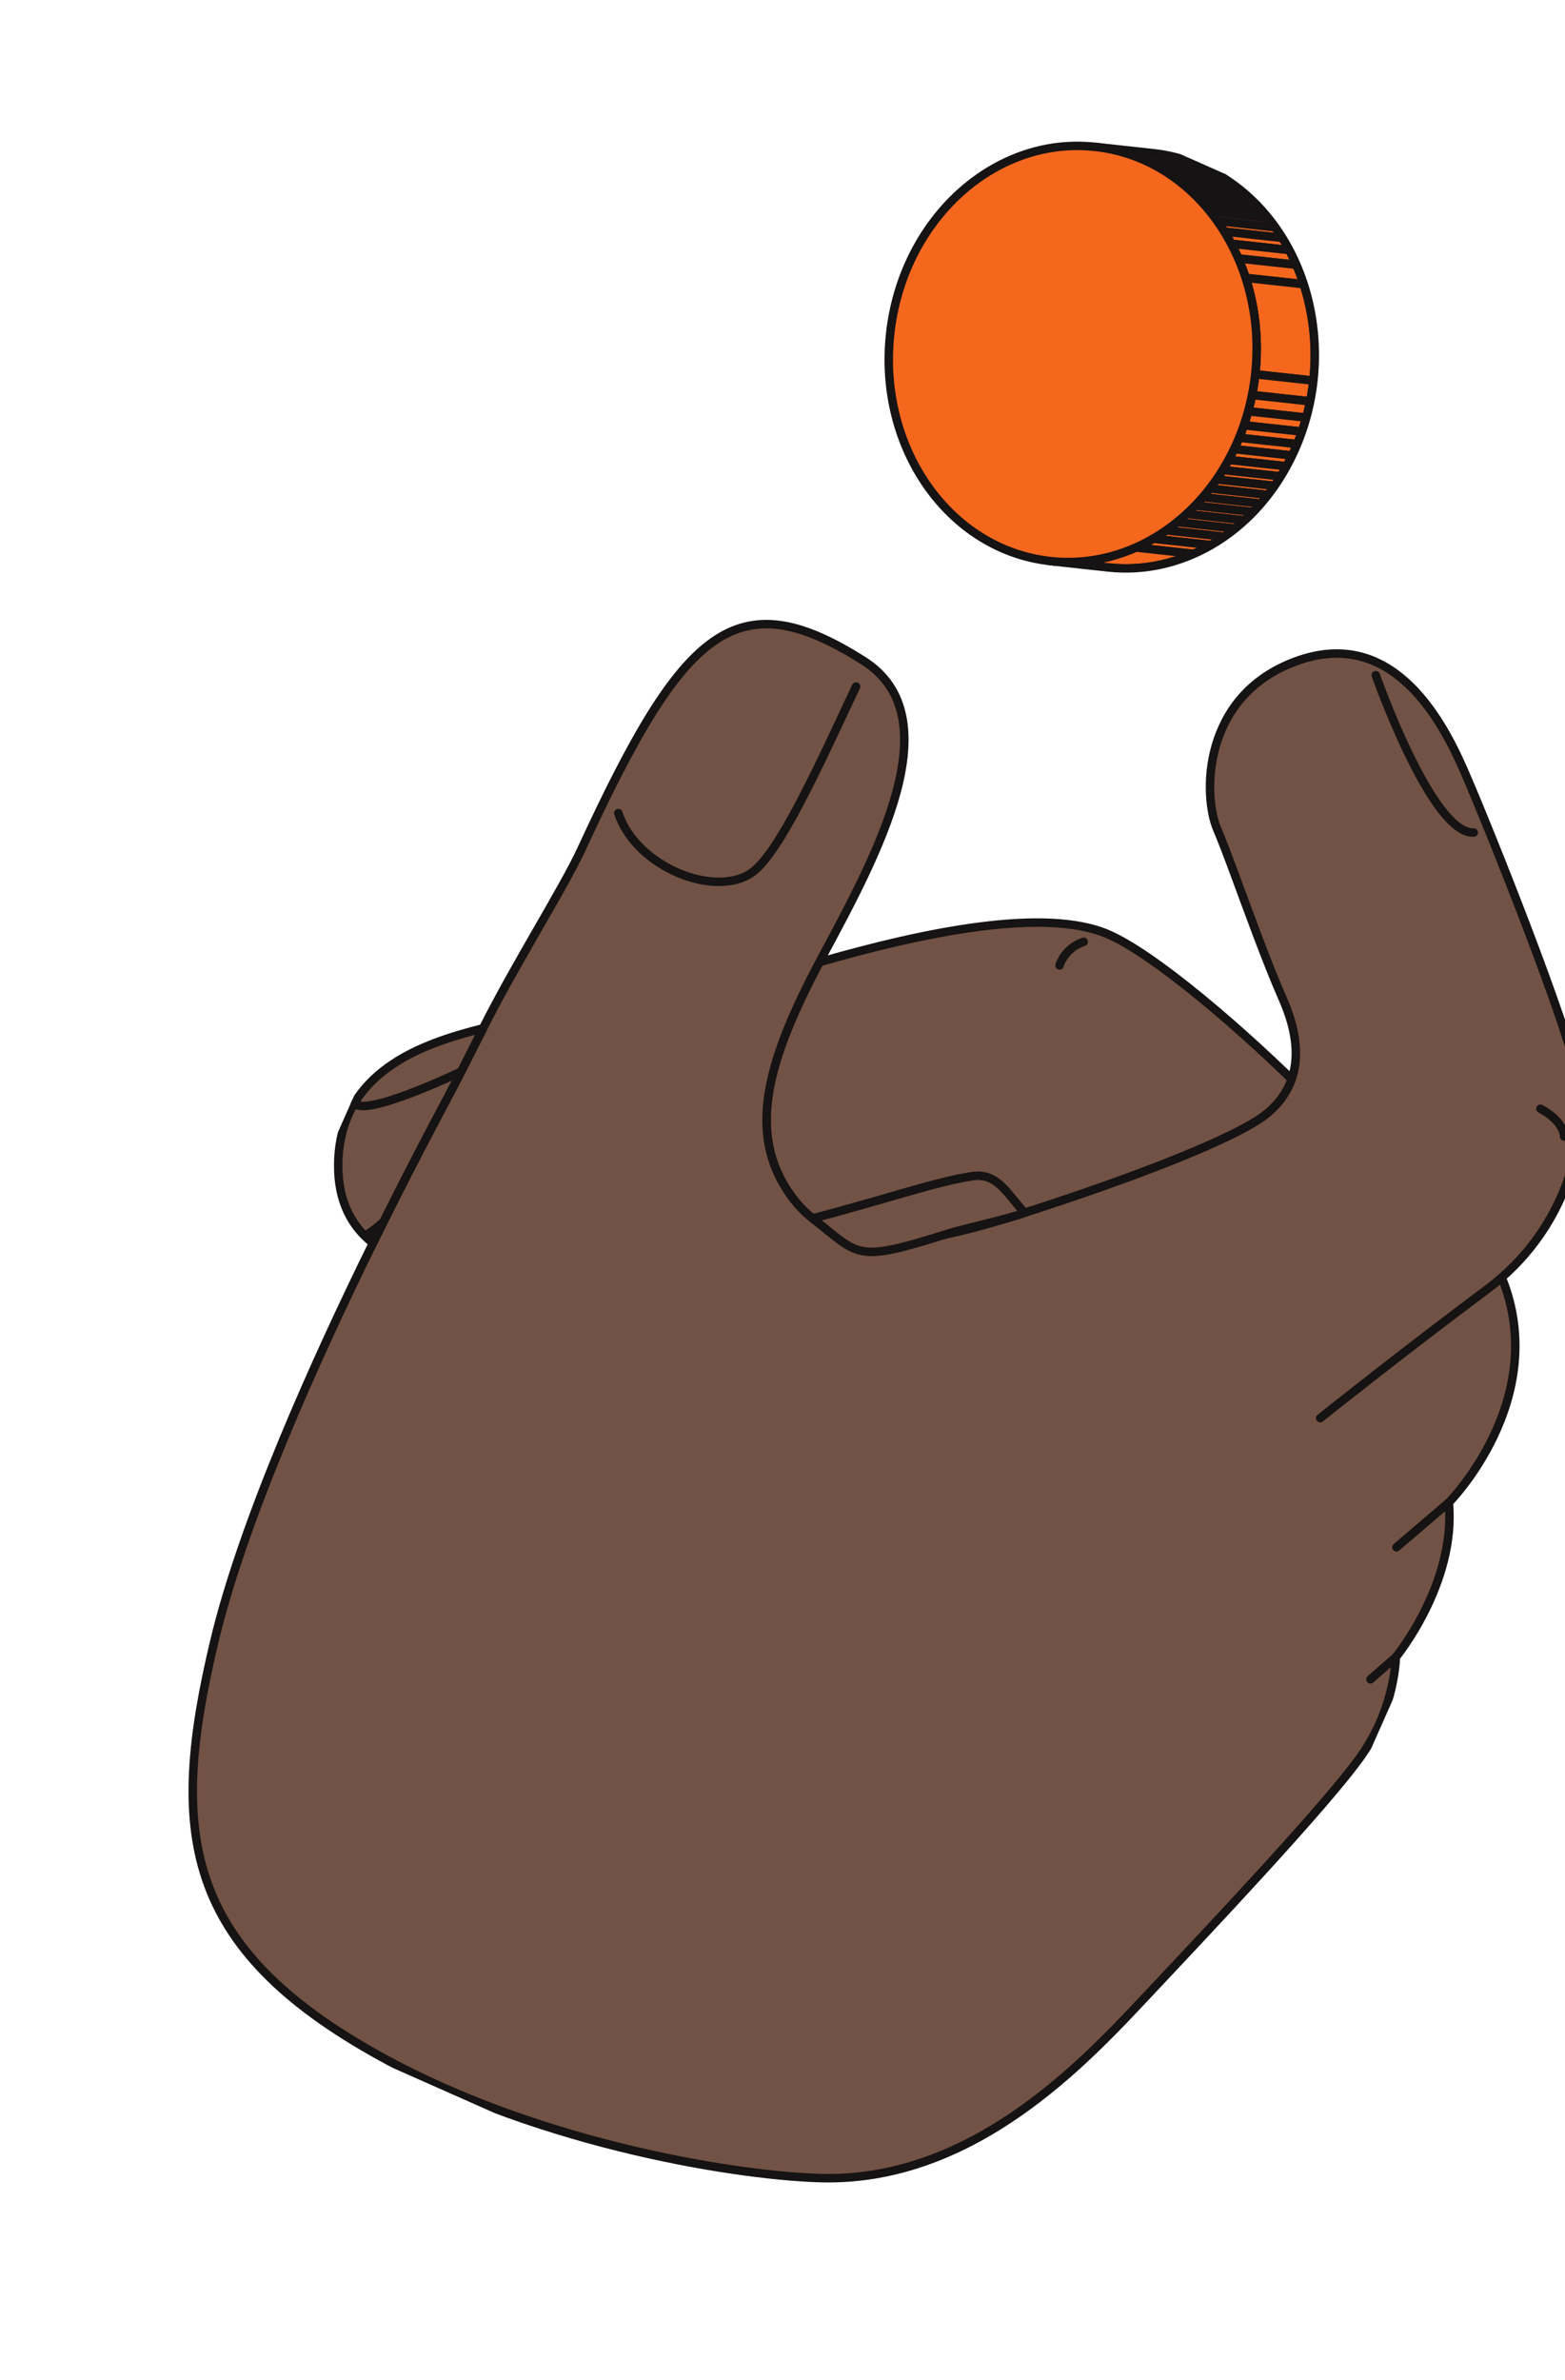 <svg width="369" height="561" viewBox="0 0 369 561" fill="none" xmlns="http://www.w3.org/2000/svg">
<g clip-path="url(#clip0_89_964)">
<path d="M299.961 311.306C296.478 314.181 262.232 330.486 251.886 334.636C245.437 333.195 235.274 276.391 229.392 277.249C220.897 278.487 209.147 282.657 191.603 287.227C189.742 285.78 188.04 284.002 186.496 281.868C175.844 267.139 181.114 249.677 193.211 226.81C218.425 219.529 246.223 213.991 260.929 220.089C282.096 228.867 345.093 290.811 339.954 301.312C341.976 306.678 315.366 290.07 317.341 294.564C322.931 307.265 306.887 305.608 299.967 311.308L299.961 311.306Z" fill="#725244" stroke="#151313" stroke-width="2" stroke-linecap="round" stroke-linejoin="round"/>
<path d="M321.061 413.744C313.069 425.18 284.835 455.034 270.3 470.501C255.763 485.973 229.773 513.98 194.381 513.45C176.025 513.172 128.473 506.127 89.826 484.827C42.856 458.941 39.903 431.571 50.52 386.972C57.301 358.5 74.262 320.852 87.934 293.037C95.678 277.275 102.37 264.677 105.553 258.688C107.995 254.099 110.855 248.436 113.893 242.401C121.823 226.665 132.808 209.466 137.135 200.092C161.064 148.232 173.526 136.679 203.607 155.772C224.516 169.039 206.663 201.689 194.007 225.3C193.739 225.804 193.471 226.308 193.205 226.807C181.108 249.674 175.839 267.137 186.491 281.865C188.035 283.999 189.737 285.777 191.597 287.225C202.831 296 219.717 292.886 241.604 285.872C254.253 281.815 266.701 277.433 276.882 273.356C287.229 269.207 295.234 265.367 298.718 262.493C305.638 256.792 308.023 248.109 302.432 235.408C300.457 230.915 298.364 225.581 296.342 220.215C292.641 210.405 289.155 200.499 286.984 195.442C283.619 187.619 283.309 164.11 305.477 155.917C327.639 147.722 339.397 168.517 344.988 181.218C350.57 193.922 370.25 243.062 372.215 255.135C374.056 266.455 370.704 286.586 354.081 301.133C365.781 329.831 341.608 354.186 341.608 354.186C343.407 373.243 329.109 390.646 329.109 390.646C329.109 390.646 329.056 402.314 321.061 413.744Z" fill="#725244" stroke="#151313" stroke-width="2" stroke-linecap="round" stroke-linejoin="round"/>
<path d="M311.278 334.289C311.278 334.289 330.9 318.636 350.567 303.975C351.801 303.06 352.967 302.108 354.081 301.133" stroke="#151313" stroke-width="2" stroke-linecap="round" stroke-linejoin="round"/>
<path d="M241.604 285.872C237.453 287.465 227.804 289.451 223.357 290.85C201.44 297.774 202.831 296 191.597 287.225C209.141 282.654 220.891 278.485 229.387 277.246C235.269 276.389 237.642 281.751 241.604 285.872Z" fill="#725244" stroke="#151313" stroke-width="2" stroke-linecap="round" stroke-linejoin="round"/>
<path d="M113.893 242.401C110.855 248.436 107.995 254.099 105.553 258.688C102.37 264.677 95.678 277.275 87.934 293.037C82.997 289.177 79.642 283.271 79.75 274.437C80.014 252.594 99.502 246.036 113.893 242.401Z" fill="#725244" stroke="#151313" stroke-width="2" stroke-linecap="round" stroke-linejoin="round"/>
<path d="M258.231 34.618L271.933 36.113C277.595 36.728 283.214 38.634 288.458 41.931L274.755 40.435C269.511 37.138 263.898 35.235 258.231 34.618Z" fill="#F6671E"/>
<mask id="mask0_89_964" style="mask-type:luminance" maskUnits="userSpaceOnUse" x="258" y="34" width="31" height="8">
<path d="M258.231 34.618L271.933 36.113C277.595 36.728 283.214 38.634 288.458 41.931L274.755 40.435C269.511 37.138 263.898 35.235 258.231 34.618Z" fill="white"/>
</mask>
<g mask="url(#mask0_89_964)">
<path d="M258.231 34.618L271.933 36.114C271.97 36.117 272.012 36.123 272.048 36.126L258.346 34.631C258.309 34.627 258.267 34.621 258.231 34.618Z" fill="#F6671E" stroke="#151313" stroke-width="2" stroke-linecap="round" stroke-linejoin="round"/>
<path d="M258.354 34.628L272.056 36.123C273.486 36.287 274.91 36.524 276.33 36.854L262.627 35.358C261.21 35.035 259.784 34.791 258.354 34.628Z" fill="#F6671E" stroke="#151313" stroke-width="2" stroke-linecap="round" stroke-linejoin="round"/>
<path d="M262.622 35.356L276.324 36.852C277.452 37.11 278.574 37.423 279.691 37.791L265.988 36.295C264.871 35.927 263.749 35.614 262.622 35.356Z" fill="#F6671E" stroke="#151313" stroke-width="2" stroke-linecap="round" stroke-linejoin="round"/>
<path d="M265.988 36.295L279.691 37.791C280.657 38.111 281.619 38.468 282.576 38.866L268.874 37.37C267.917 36.972 266.957 36.61 265.988 36.295Z" fill="#F6671E" stroke="#151313" stroke-width="2" stroke-linecap="round" stroke-linejoin="round"/>
<path d="M268.874 37.37L282.576 38.866C283.44 39.23 284.295 39.628 285.149 40.057L271.447 38.562C270.593 38.132 269.737 37.734 268.874 37.37Z" fill="#F6671E" stroke="#151313" stroke-width="2" stroke-linecap="round" stroke-linejoin="round"/>
<path d="M271.447 38.562L285.149 40.057C285.934 40.456 286.718 40.886 287.489 41.343L273.787 39.847C273.015 39.39 272.231 38.96 271.447 38.562Z" fill="#F6671E" stroke="#151313" stroke-width="2" stroke-linecap="round" stroke-linejoin="round"/>
<path d="M273.792 39.849L287.495 41.345C287.817 41.539 288.138 41.732 288.458 41.931L274.755 40.435C274.436 40.236 274.116 40.038 273.792 39.849Z" fill="#F6671E" stroke="#151313" stroke-width="2" stroke-linecap="round" stroke-linejoin="round"/>
</g>
<path d="M258.231 34.618L271.933 36.113C277.595 36.728 283.214 38.634 288.458 41.931L274.755 40.435C269.511 37.138 263.898 35.235 258.231 34.618Z" stroke="#151313" stroke-width="2" stroke-linecap="round" stroke-linejoin="round"/>
<path d="M261.317 133.763L247.615 132.267C264.311 134.092 281.393 124.745 290.396 107.004C302.451 83.254 295.446 53.446 274.752 40.427L288.455 41.923C309.151 54.937 316.156 84.745 304.099 108.5C295.098 126.235 278.011 135.58 261.317 133.763Z" fill="#F6671E"/>
<mask id="mask1_89_964" style="mask-type:luminance" maskUnits="userSpaceOnUse" x="247" y="40" width="64" height="94">
<path d="M261.317 133.763L247.615 132.267C264.311 134.092 281.393 124.745 290.396 107.004C302.451 83.254 295.446 53.446 274.752 40.427L288.455 41.923C309.151 54.937 316.156 84.745 304.099 108.5C295.098 126.235 278.011 135.58 261.317 133.763Z" fill="white"/>
</mask>
<g mask="url(#mask1_89_964)">
<path d="M274.755 40.435L288.458 41.931C288.882 42.195 289.296 42.468 289.708 42.746L276.005 41.25C275.593 40.972 275.179 40.699 274.755 40.435Z" fill="#F6671E" stroke="#151313" stroke-width="2" stroke-linecap="round" stroke-linejoin="round"/>
<path d="M276.005 41.25L289.708 42.746C290.413 43.224 291.101 43.725 291.769 44.244L278.066 42.748C277.398 42.23 276.708 41.733 276.005 41.25Z" fill="#F6671E" stroke="#151313" stroke-width="2" stroke-linecap="round" stroke-linejoin="round"/>
<path d="M278.066 42.748L291.769 44.244C292.429 44.753 293.076 45.288 293.701 45.832L279.999 44.336C279.369 43.79 278.726 43.257 278.066 42.748Z" fill="#F6671E" stroke="#151313" stroke-width="2" stroke-linecap="round" stroke-linejoin="round"/>
<path d="M280.004 44.338L293.707 45.834C294.34 46.388 294.955 46.953 295.554 47.543L281.851 46.047C281.253 45.458 280.637 44.892 280.004 44.338Z" fill="#F6671E" stroke="#151313" stroke-width="2" stroke-linecap="round" stroke-linejoin="round"/>
<path d="M281.851 46.047L295.554 47.543C296.163 48.137 296.749 48.753 297.323 49.383L283.621 47.887C283.052 47.26 282.458 46.647 281.851 46.047Z" fill="#F6671E" stroke="#151313" stroke-width="2" stroke-linecap="round" stroke-linejoin="round"/>
<path d="M283.618 47.879L297.32 49.375C297.906 50.022 298.477 50.689 299.024 51.364L285.322 49.868C284.771 49.185 284.206 48.521 283.618 47.879Z" fill="#F6671E" stroke="#151313" stroke-width="2" stroke-linecap="round" stroke-linejoin="round"/>
<path d="M285.325 49.876L299.027 51.371C299.611 52.094 300.172 52.839 300.711 53.593L287.008 52.097C286.467 51.336 285.909 50.599 285.325 49.876Z" fill="#F6671E" stroke="#151313" stroke-width="2" stroke-linecap="round" stroke-linejoin="round"/>
<path d="M287.008 52.097L300.711 53.593C301.288 54.402 301.836 55.236 302.363 56.086L288.66 54.59C288.133 53.74 287.583 52.911 287.008 52.097Z" fill="#F6671E" stroke="#151313" stroke-width="2" stroke-linecap="round" stroke-linejoin="round"/>
<path d="M288.66 54.59L302.363 56.086C302.941 57.023 303.492 57.979 304.001 58.955L290.299 57.459C289.784 56.48 289.239 55.527 288.66 54.59Z" fill="#F6671E" stroke="#151313" stroke-width="2" stroke-linecap="round" stroke-linejoin="round"/>
<path d="M290.301 57.454L304.004 58.95C304.604 60.08 305.154 61.239 305.663 62.419L291.96 60.923C291.451 59.744 290.894 58.587 290.301 57.454Z" fill="#F6671E" stroke="#151313" stroke-width="2" stroke-linecap="round" stroke-linejoin="round"/>
<path d="M291.965 60.925L305.668 62.421C306.314 63.909 306.889 65.442 307.392 66.993L293.689 65.498C293.183 63.938 292.611 62.413 291.965 60.925Z" fill="#F6671E" stroke="#151313" stroke-width="2" stroke-linecap="round" stroke-linejoin="round"/>
<path d="M293.689 65.498L307.392 66.993C309.712 74.157 310.522 81.955 309.676 89.724L295.974 88.229C296.825 80.461 296.015 72.664 293.689 65.498Z" fill="#F6671E" stroke="#151313" stroke-width="2" stroke-linecap="round" stroke-linejoin="round"/>
<path d="M295.974 88.229L309.676 89.724C309.495 91.354 309.244 92.985 308.921 94.603L295.219 93.107C295.543 91.484 295.795 89.853 295.974 88.229Z" fill="#F6671E" stroke="#151313" stroke-width="2" stroke-linecap="round" stroke-linejoin="round"/>
<path d="M295.216 93.113L308.919 94.608C308.661 95.893 308.354 97.175 308 98.448L294.298 96.952C294.652 95.679 294.959 94.397 295.216 93.113Z" fill="#F6671E" stroke="#151313" stroke-width="2" stroke-linecap="round" stroke-linejoin="round"/>
<path d="M294.3 96.947L308.002 98.443C307.697 99.547 307.356 100.649 306.975 101.739L293.272 100.243C293.648 99.15 293.995 98.052 294.3 96.947Z" fill="#F6671E" stroke="#151313" stroke-width="2" stroke-linecap="round" stroke-linejoin="round"/>
<path d="M293.27 100.248L306.972 101.744C306.631 102.73 306.257 103.716 305.852 104.687L292.15 103.191C292.55 102.218 292.928 101.235 293.27 100.248Z" fill="#F6671E" stroke="#151313" stroke-width="2" stroke-linecap="round" stroke-linejoin="round"/>
<path d="M292.158 103.188L305.86 104.684C305.486 105.586 305.088 106.484 304.668 107.373L290.966 105.877C291.391 104.991 291.789 104.093 292.158 103.188Z" fill="#F6671E" stroke="#151313" stroke-width="2" stroke-linecap="round" stroke-linejoin="round"/>
<path d="M290.961 105.875L304.663 107.371C304.483 107.748 304.295 108.129 304.104 108.502C303.861 108.98 303.614 109.449 303.365 109.911L289.663 108.415C289.914 107.948 290.166 107.481 290.402 107.007C290.592 106.633 290.78 106.253 290.961 105.875Z" fill="#F6671E" stroke="#151313" stroke-width="2" stroke-linecap="round" stroke-linejoin="round"/>
<path d="M289.655 108.418L303.358 109.914C302.916 110.723 302.456 111.517 301.979 112.291L288.277 110.795C288.753 110.021 289.211 109.232 289.655 108.418Z" fill="#F6671E" stroke="#151313" stroke-width="2" stroke-linecap="round" stroke-linejoin="round"/>
<path d="M288.277 110.795L301.979 112.291C301.507 113.054 301.026 113.795 300.526 114.521L286.824 113.025C287.323 112.299 287.807 111.553 288.277 110.795Z" fill="#F6671E" stroke="#151313" stroke-width="2" stroke-linecap="round" stroke-linejoin="round"/>
<path d="M286.824 113.025L300.526 114.521C300.024 115.252 299.505 115.963 298.967 116.659L285.264 115.163C285.8 114.472 286.319 113.761 286.824 113.025Z" fill="#F6671E" stroke="#151313" stroke-width="2" stroke-linecap="round" stroke-linejoin="round"/>
<path d="M285.264 115.163L298.967 116.659C298.427 117.36 297.868 118.047 297.294 118.708L283.592 117.213C284.16 116.549 284.717 115.867 285.264 115.163Z" fill="#F6671E" stroke="#151313" stroke-width="2" stroke-linecap="round" stroke-linejoin="round"/>
<path d="M283.6 117.21L297.302 118.706C296.714 119.386 296.115 120.048 295.493 120.689L281.791 119.193C282.407 118.55 283.009 117.895 283.6 117.21Z" fill="#F6671E" stroke="#151313" stroke-width="2" stroke-linecap="round" stroke-linejoin="round"/>
<path d="M281.791 119.193L295.493 120.689C294.837 121.364 294.17 122.022 293.483 122.652L279.781 121.156C280.468 120.526 281.135 119.868 281.791 119.193Z" fill="#F6671E" stroke="#151313" stroke-width="2" stroke-linecap="round" stroke-linejoin="round"/>
<path d="M279.781 121.156L293.483 122.652C292.752 123.326 292 123.972 291.237 124.588L277.535 123.092C278.298 122.476 279.049 121.83 279.781 121.156Z" fill="#F6671E" stroke="#151313" stroke-width="2" stroke-linecap="round" stroke-linejoin="round"/>
<path d="M277.54 123.094L291.242 124.59C290.401 125.266 289.541 125.915 288.668 126.52L274.965 125.024C275.841 124.414 276.699 123.771 277.54 123.094Z" fill="#F6671E" stroke="#151313" stroke-width="2" stroke-linecap="round" stroke-linejoin="round"/>
<path d="M274.965 125.024L288.668 126.52C287.654 127.227 286.619 127.881 285.561 128.487L271.858 126.991C272.911 126.383 273.948 125.724 274.965 125.024Z" fill="#F6671E" stroke="#151313" stroke-width="2" stroke-linecap="round" stroke-linejoin="round"/>
<path d="M271.856 126.996L285.559 128.492C284.224 129.261 282.868 129.951 281.477 130.561L267.774 129.065C269.16 128.453 270.522 127.766 271.856 126.996Z" fill="#F6671E" stroke="#151313" stroke-width="2" stroke-linecap="round" stroke-linejoin="round"/>
<path d="M267.774 129.065L281.477 130.561C275.083 133.379 268.166 134.516 261.318 133.763L247.615 132.267C254.466 133.015 261.38 131.883 267.774 129.065Z" fill="#F6671E" stroke="#151313" stroke-width="2" stroke-linecap="round" stroke-linejoin="round"/>
</g>
<path d="M261.317 133.763L247.615 132.267C264.311 134.092 281.393 124.745 290.396 107.004C302.451 83.254 295.446 53.446 274.752 40.427L288.455 41.923C309.151 54.937 316.156 84.745 304.099 108.5C295.098 126.235 278.011 135.58 261.317 133.763Z" stroke="#151313" stroke-width="2" stroke-linecap="round" stroke-linejoin="round"/>
<path d="M247.642 132.257C271.414 134.853 293.052 115.099 295.971 88.137C298.89 61.175 281.985 37.213 258.213 34.618C234.44 32.023 212.802 51.776 209.883 78.739C206.964 105.701 223.869 129.662 247.642 132.257Z" fill="#F6671E" stroke="#151313" stroke-width="2" stroke-linecap="round" stroke-linejoin="round"/>
<path d="M201.845 161.832C193.141 180.347 183.855 200.982 177.324 205.66C168.744 211.801 150.061 204.518 145.791 191.683" stroke="#151313" stroke-width="2" stroke-linecap="round" stroke-linejoin="round"/>
<path d="M324.389 159.163C324.389 159.163 337.556 196.706 347.48 196.253" stroke="#151313" stroke-width="2" stroke-linecap="round" stroke-linejoin="round"/>
<path d="M341.608 354.186L329.262 364.729" stroke="#151313" stroke-width="2" stroke-linecap="round" stroke-linejoin="round"/>
<path d="M329.109 390.646L323.142 395.847" stroke="#151313" stroke-width="2" stroke-linecap="round" stroke-linejoin="round"/>
<path d="M92.556 283.73C91.275 286.246 87.439 289.6 85.05 290.608L87.934 293.037L92.556 283.73Z" fill="#151313"/>
<path d="M255.507 222.009C250.895 223.564 249.826 227.585 249.826 227.585" stroke="#151313" stroke-width="2" stroke-linecap="round" stroke-linejoin="round"/>
<path d="M368.811 267.9C368.463 263.887 363.206 261.366 363.206 261.366" stroke="#151313" stroke-width="2" stroke-linecap="round" stroke-linejoin="round"/>
<path d="M83.565 260.055C86.117 263.462 108.727 252.605 108.727 252.605" stroke="#151313" stroke-width="2" stroke-linecap="round" stroke-linejoin="round"/>
</g>
<defs>
<clipPath id="clip0_89_964">
<rect width="281.585" height="487.672" fill="white" transform="translate(197.713 0.61) rotate(23.905)"/>
</clipPath>
</defs>
</svg>
